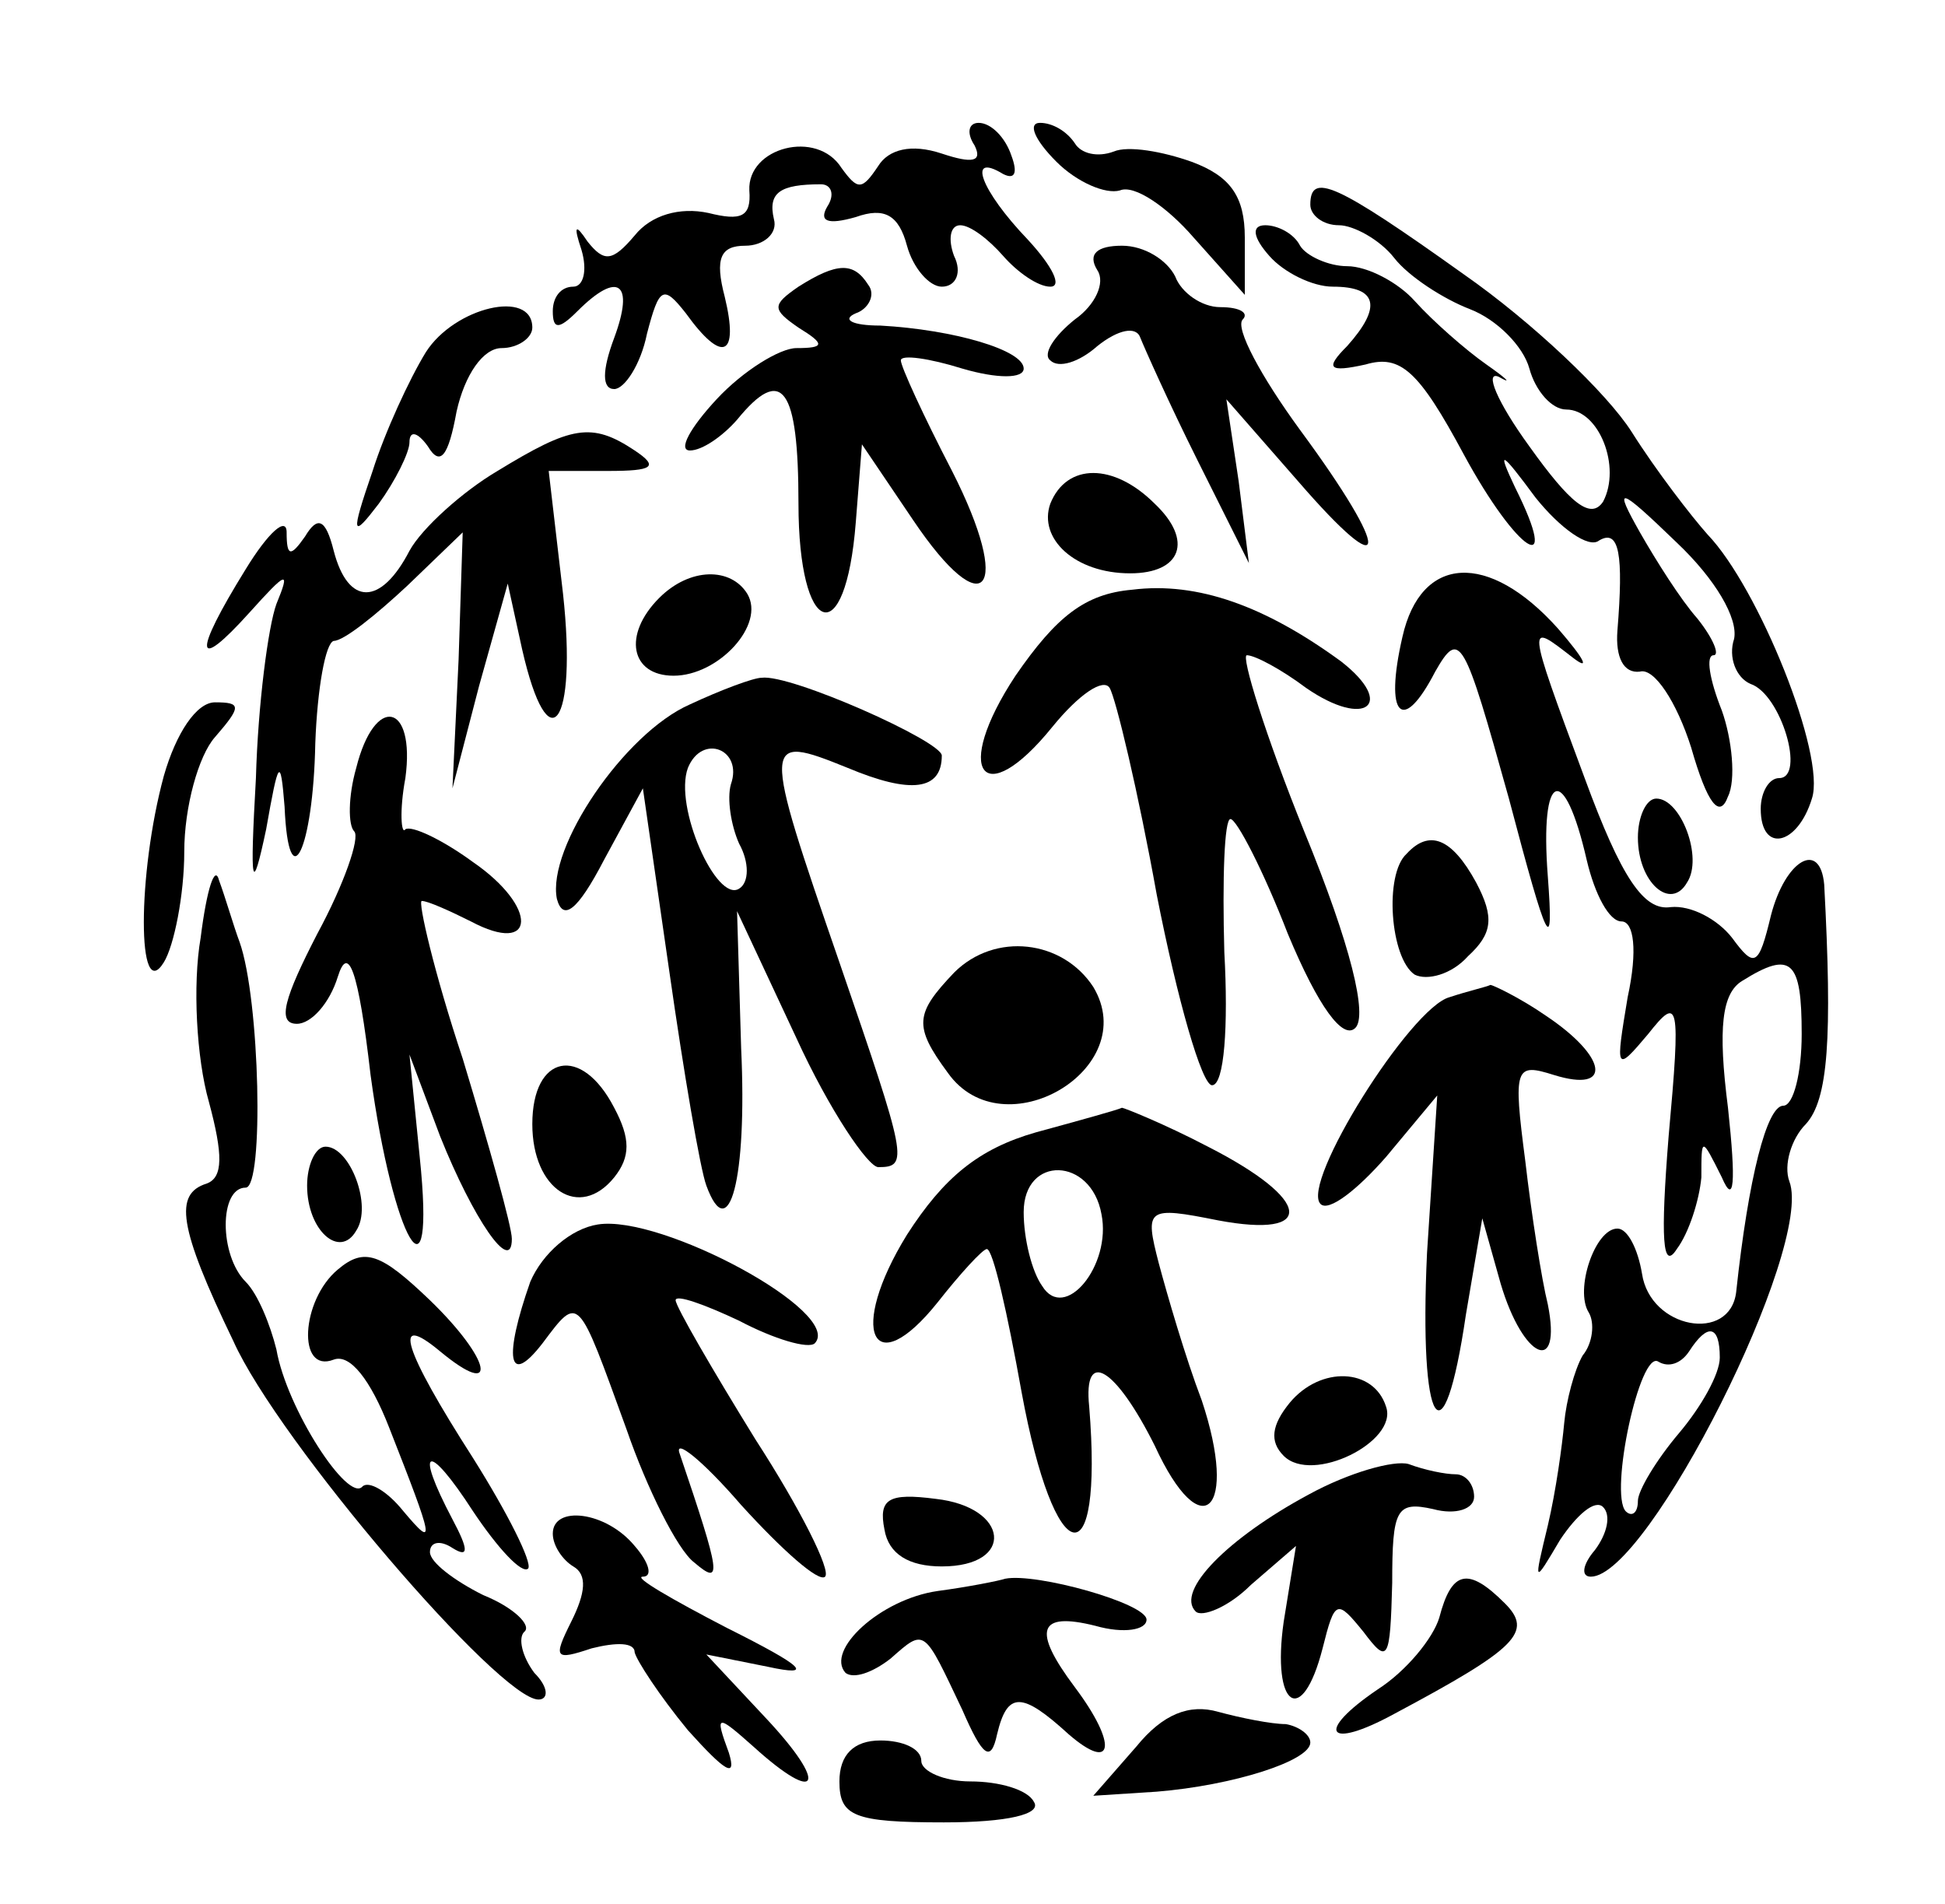 <?xml version="1.0" standalone="no"?>
<!DOCTYPE svg PUBLIC "-//W3C//DTD SVG 20010904//EN"
 "http://www.w3.org/TR/2001/REC-SVG-20010904/DTD/svg10.dtd">
<svg version="1.0" xmlns="http://www.w3.org/2000/svg"
 width="95pt" height="93pt" viewBox="0 0 95 93"
 preserveAspectRatio="xMidYMid meet">
<g transform="translate(0,93) scale(0.1,-0.1)"
fill="#000000" stroke="none">
<path d="M476 859 c4 -8 -1 -9 -16 -4 -15 5 -26 2 -31 -6 -8 -12 -10 -12 -18
-1 -12 19 -46 10 -45 -11 1 -13 -4 -15 -20 -11 -14 3 -28 -1 -36 -11 -11 -13
-15 -13 -23 -3 -6 9 -7 8 -3 -4 3 -10 1 -18 -4 -18 -6 0 -10 -5 -10 -12 0 -9
3 -9 12 0 20 20 28 14 18 -13 -6 -16 -6 -25 0 -25 5 0 13 12 16 27 6 23 8 24
19 10 18 -25 26 -21 19 8 -5 19 -2 25 10 25 9 0 16 6 14 13 -3 13 3 17 23 17
5 0 7 -5 3 -11 -4 -7 0 -9 14 -5 14 5 21 1 25 -14 3 -11 11 -20 17 -20 7 0 10
7 6 15 -3 8 -2 15 3 15 5 0 14 -7 21 -15 7 -8 17 -15 23 -15 6 0 1 10 -11 23
-23 24 -30 43 -12 32 6 -3 7 1 4 9 -3 9 -10 16 -16 16 -5 0 -6 -5 -2 -11z"/>
<path d="M516 851 c10 -10 24 -16 31 -14 7 3 23 -8 36 -23 l25 -28 0 28 c0 20
-7 30 -26 37 -14 5 -31 8 -38 5 -8 -3 -16 -1 -19 4 -4 6 -11 10 -17 10 -6 0
-3 -8 8 -19z"/>
<path d="M640 830 c0 -5 6 -10 14 -10 7 0 20 -7 27 -16 7 -9 24 -20 37 -25 13
-5 26 -18 29 -29 3 -11 11 -20 18 -20 16 0 27 -28 18 -45 -6 -9 -16 -1 -36 27
-16 22 -22 37 -15 34 7 -4 4 -1 -6 6 -10 7 -26 21 -35 31 -8 9 -23 17 -33 17
-9 0 -20 5 -23 10 -3 6 -11 10 -17 10 -7 0 -6 -6 2 -15 7 -8 21 -15 31 -15 22
0 24 -10 7 -29 -11 -11 -9 -13 9 -9 17 5 26 -3 48 -44 26 -48 48 -62 25 -16
-9 19 -7 18 10 -5 12 -15 26 -25 31 -21 10 6 12 -7 9 -44 -1 -13 3 -21 11 -20
7 2 18 -15 25 -37 8 -28 14 -35 18 -24 4 8 2 28 -3 42 -6 15 -8 27 -4 27 3 0
0 8 -8 18 -8 9 -20 28 -28 42 -13 23 -11 23 18 -5 19 -18 30 -37 28 -47 -3 -9
1 -19 8 -22 15 -5 27 -46 14 -46 -5 0 -9 -7 -9 -15 0 -22 18 -18 25 5 7 21
-26 103 -51 129 -8 9 -25 31 -37 50 -12 19 -49 54 -82 77 -63 45 -75 50 -75
34z"/>
<path d="M536 798 c4 -6 -1 -17 -11 -24 -10 -8 -16 -17 -12 -20 4 -4 14 -1 23
7 10 8 19 10 21 4 2 -5 14 -32 28 -60 l25 -50 -5 40 -6 40 35 -40 c45 -52 46
-36 1 25 -19 26 -32 50 -28 54 3 3 -1 6 -11 6 -9 0 -19 7 -22 15 -4 8 -15 15
-26 15 -12 0 -17 -4 -12 -12z"/>
<path d="M390 790 c-13 -9 -13 -11 0 -20 13 -8 13 -10 -1 -10 -8 0 -26 -11
-39 -25 -13 -14 -19 -25 -13 -25 6 0 16 7 23 15 22 27 30 16 30 -41 0 -65 23
-73 28 -9 l3 38 25 -37 c35 -52 49 -35 19 24 -14 27 -25 51 -25 54 0 3 14 1
30 -4 17 -5 30 -5 30 0 0 9 -34 19 -70 21 -14 0 -19 3 -12 6 6 2 10 9 6 14 -7
11 -15 11 -34 -1z"/>
<path d="M208 758 c-8 -13 -20 -39 -26 -58 -11 -32 -10 -33 3 -16 8 11 15 25
15 30 0 6 4 5 9 -2 6 -10 10 -5 14 17 4 18 13 31 22 31 8 0 15 5 15 10 0 19
-38 10 -52 -12z"/>
<path d="M243 700 c-17 -10 -37 -28 -43 -39 -14 -27 -30 -27 -37 0 -4 16 -8
17 -14 7 -7 -10 -9 -10 -9 2 0 8 -9 0 -20 -18 -26 -42 -25 -51 2 -21 18 20 20
21 13 4 -4 -11 -9 -49 -10 -85 -3 -53 -2 -58 5 -25 6 34 7 36 9 11 2 -46 14
-21 15 31 1 27 5 49 9 50 5 0 21 13 36 27 l27 26 -2 -62 -3 -63 13 50 14 50 7
-32 c13 -57 27 -37 20 27 l-7 60 29 0 c22 0 25 2 13 10 -21 14 -31 12 -67 -10z"/>
<path d="M513 684 c-6 -17 12 -34 39 -34 25 0 31 16 12 34 -20 20 -43 20 -51
0z"/>
<path d="M322 638 c-18 -18 -14 -38 7 -38 22 0 45 25 36 40 -8 13 -28 13 -43
-2z"/>
<path d="M553 642 c-23 -2 -37 -13 -57 -42 -31 -47 -16 -67 18 -25 13 16 25
24 28 19 3 -5 14 -51 23 -101 10 -51 22 -93 27 -93 6 0 8 29 6 65 -1 36 0 65
3 65 3 0 16 -25 28 -56 15 -36 27 -52 33 -46 6 6 -2 40 -25 96 -19 47 -31 86
-28 86 4 0 17 -7 29 -16 29 -20 44 -8 17 13 -37 27 -70 39 -102 35z"/>
<path d="M685 619 c-9 -39 0 -48 16 -17 12 21 14 17 36 -62 19 -72 22 -78 19
-38 -4 52 8 56 19 8 4 -17 11 -30 17 -30 6 0 8 -14 3 -37 -6 -36 -6 -37 10
-18 15 19 16 16 10 -50 -4 -50 -3 -66 4 -55 6 8 11 24 12 35 0 20 0 20 10 0 6
-14 7 -3 3 34 -5 39 -3 56 7 62 24 15 29 10 29 -26 0 -19 -4 -35 -9 -35 -8 0
-17 -35 -23 -91 -3 -25 -42 -18 -46 9 -2 12 -7 22 -12 22 -11 0 -21 -30 -14
-41 3 -5 2 -15 -3 -21 -4 -7 -8 -22 -9 -33 -1 -11 -4 -33 -8 -50 -7 -29 -7
-29 6 -7 8 12 17 20 21 16 4 -4 2 -13 -4 -21 -6 -7 -7 -13 -2 -13 28 0 109
161 97 193 -3 8 1 21 8 28 11 12 13 42 9 117 -2 22 -19 12 -26 -15 -6 -25 -8
-26 -19 -11 -7 9 -20 16 -30 15 -13 -2 -24 14 -42 63 -29 78 -28 76 -6 59 9
-7 6 -1 -7 14 -34 38 -67 36 -76 -4z m155 -352 c0 -8 -9 -24 -20 -37 -11 -13
-20 -28 -20 -33 0 -6 -3 -8 -6 -5 -8 9 7 79 16 73 5 -3 11 -1 15 5 9 14 15 13
15 -3z"/>
<path d="M337 586 c-32 -14 -70 -70 -65 -95 3 -11 10 -6 23 19 l19 35 13 -90
c7 -49 15 -96 18 -104 11 -30 20 3 17 67 l-2 67 29 -62 c16 -35 35 -63 40 -63
15 0 14 4 -19 100 -38 110 -38 112 4 95 31 -13 46 -11 46 6 0 7 -74 40 -88 38
-4 0 -20 -6 -35 -13z m20 -39 c-2 -7 0 -20 4 -29 5 -9 5 -19 0 -22 -11 -7 -32
40 -25 59 7 17 27 9 21 -8z"/>
<path d="M80 551 c-13 -48 -13 -112 0 -91 5 8 10 33 10 54 0 22 7 47 15 56 13
15 13 17 0 17 -9 0 -19 -15 -25 -36z"/>
<path d="M174 555 c-4 -14 -4 -28 -1 -31 3 -3 -5 -26 -18 -50 -16 -31 -20 -44
-10 -44 7 0 16 10 20 23 5 16 10 4 16 -48 11 -81 32 -117 24 -40 l-5 50 15
-40 c16 -40 35 -68 35 -50 0 6 -11 45 -24 88 -14 42 -22 77 -20 77 3 0 14 -5
24 -10 32 -17 33 7 1 29 -15 11 -30 18 -33 16 -2 -3 -3 9 0 25 5 37 -15 41
-24 5z"/>
<path d="M800 521 c0 -22 16 -36 24 -22 8 12 -3 41 -15 41 -5 0 -9 -9 -9 -19z"/>
<path d="M687 513 c-11 -10 -8 -51 4 -59 6 -3 18 0 26 9 12 11 13 19 4 36 -12
22 -23 26 -34 14z"/>
<path d="M98 472 c-4 -23 -2 -59 4 -80 7 -26 7 -37 -1 -40 -16 -5 -14 -21 13
-77 22 -49 130 -175 149 -175 5 0 5 6 -2 13 -6 8 -8 17 -5 20 4 3 -5 12 -20
18 -14 7 -26 16 -26 21 0 5 5 6 11 2 8 -5 8 -1 0 14 -19 36 -12 38 10 4 12
-18 24 -31 27 -28 2 3 -10 27 -27 54 -34 53 -40 72 -16 52 29 -24 25 -4 -5 25
-24 23 -32 26 -45 15 -18 -15 -20 -51 -2 -44 8 3 18 -10 27 -33 22 -56 23 -60
7 -41 -8 10 -17 15 -20 12 -7 -8 -37 38 -42 67 -3 12 -9 27 -15 33 -13 13 -13
46 0 46 9 0 7 92 -3 120 -3 8 -7 22 -10 30 -2 8 -6 -4 -9 -28z"/>
<path d="M466 455 c-19 -20 -20 -26 -3 -49 27 -38 95 2 71 42 -15 23 -48 27
-68 7z"/>
<path d="M708 443 c-19 -5 -73 -91 -63 -101 4 -4 18 7 32 23 l25 30 -5 -77
c-4 -86 8 -105 19 -30 l8 47 9 -32 c11 -37 30 -45 23 -10 -3 12 -8 44 -11 70
-6 46 -5 48 14 42 29 -9 26 9 -4 29 -13 9 -26 15 -27 15 -2 -1 -11 -3 -20 -6z"/>
<path d="M260 381 c0 -32 23 -47 40 -26 8 10 8 19 0 34 -16 31 -40 26 -40 -8z"/>
<path d="M506 377 c-28 -8 -45 -22 -63 -50 -29 -47 -17 -73 15 -33 11 14 22
26 24 26 3 0 10 -31 17 -70 16 -87 40 -93 33 -7 -3 29 13 19 32 -19 23 -50 41
-32 23 22 -8 21 -17 52 -21 67 -7 27 -6 28 29 21 48 -9 46 10 -5 36 -21 11
-41 19 -42 19 -2 -1 -20 -6 -42 -12z m32 -40 c5 -25 -18 -53 -29 -35 -5 7 -9
23 -9 36 0 28 33 27 38 -1z"/>
<path d="M150 351 c0 -22 16 -36 24 -22 8 12 -3 41 -15 41 -5 0 -9 -9 -9 -19z"/>
<path d="M292 332 c-13 -2 -27 -14 -33 -28 -13 -37 -11 -52 6 -30 18 24 17 24
41 -42 10 -29 25 -59 33 -65 14 -12 13 -6 -7 53 -3 8 11 -3 30 -25 20 -22 38
-38 41 -35 3 3 -12 33 -34 67 -21 34 -39 65 -39 68 0 3 14 -2 31 -10 17 -9 34
-14 37 -11 14 15 -75 63 -106 58z"/>
<path d="M630 245 c-9 -11 -10 -19 -3 -26 14 -14 56 7 50 24 -6 19 -32 20 -47
2z"/>
<path d="M639 200 c-39 -21 -65 -47 -55 -57 3 -3 16 2 27 13 l22 19 -6 -37
c-6 -42 9 -52 19 -13 6 24 7 24 20 8 12 -16 13 -14 14 24 0 36 2 40 20 36 11
-3 20 0 20 6 0 6 -4 11 -9 11 -5 0 -15 2 -23 5 -7 2 -29 -4 -49 -15z"/>
<path d="M432 183 c2 -12 12 -18 28 -18 36 0 33 29 -3 33 -23 3 -28 0 -25 -15z"/>
<path d="M270 181 c0 -6 5 -13 10 -16 7 -4 6 -13 -1 -27 -9 -18 -8 -19 10 -13
12 3 21 3 21 -2 1 -4 12 -21 26 -38 18 -20 24 -24 20 -11 -7 19 -6 19 12 3 32
-29 37 -19 6 14 l-29 31 30 -6 c23 -5 18 0 -20 19 -27 14 -46 25 -41 25 5 0 3
7 -4 15 -14 17 -40 20 -40 6z"/>
<path d="M458 153 c-28 -4 -55 -29 -45 -40 4 -3 13 0 22 7 17 15 16 15 35 -25
10 -23 14 -26 17 -12 5 21 12 21 35 0 22 -19 24 -5 3 23 -21 28 -18 37 10 30
14 -4 25 -2 25 3 0 8 -54 23 -69 20 -3 -1 -18 -4 -33 -6z"/>
<path d="M703 140 c-3 -10 -16 -26 -30 -35 -31 -21 -25 -30 8 -12 60 32 68 40
54 54 -18 18 -26 16 -32 -7z"/>
<path d="M555 77 l-21 -24 31 2 c37 3 75 15 75 24 0 4 -6 8 -12 9 -7 0 -22 3
-33 6 -14 4 -27 -1 -40 -17z"/>
<path d="M410 60 c0 -17 7 -20 51 -20 31 0 48 4 44 10 -3 6 -17 10 -31 10 -13
0 -24 5 -24 10 0 6 -9 10 -20 10 -13 0 -20 -7 -20 -20z"/>
</g>
</svg>
